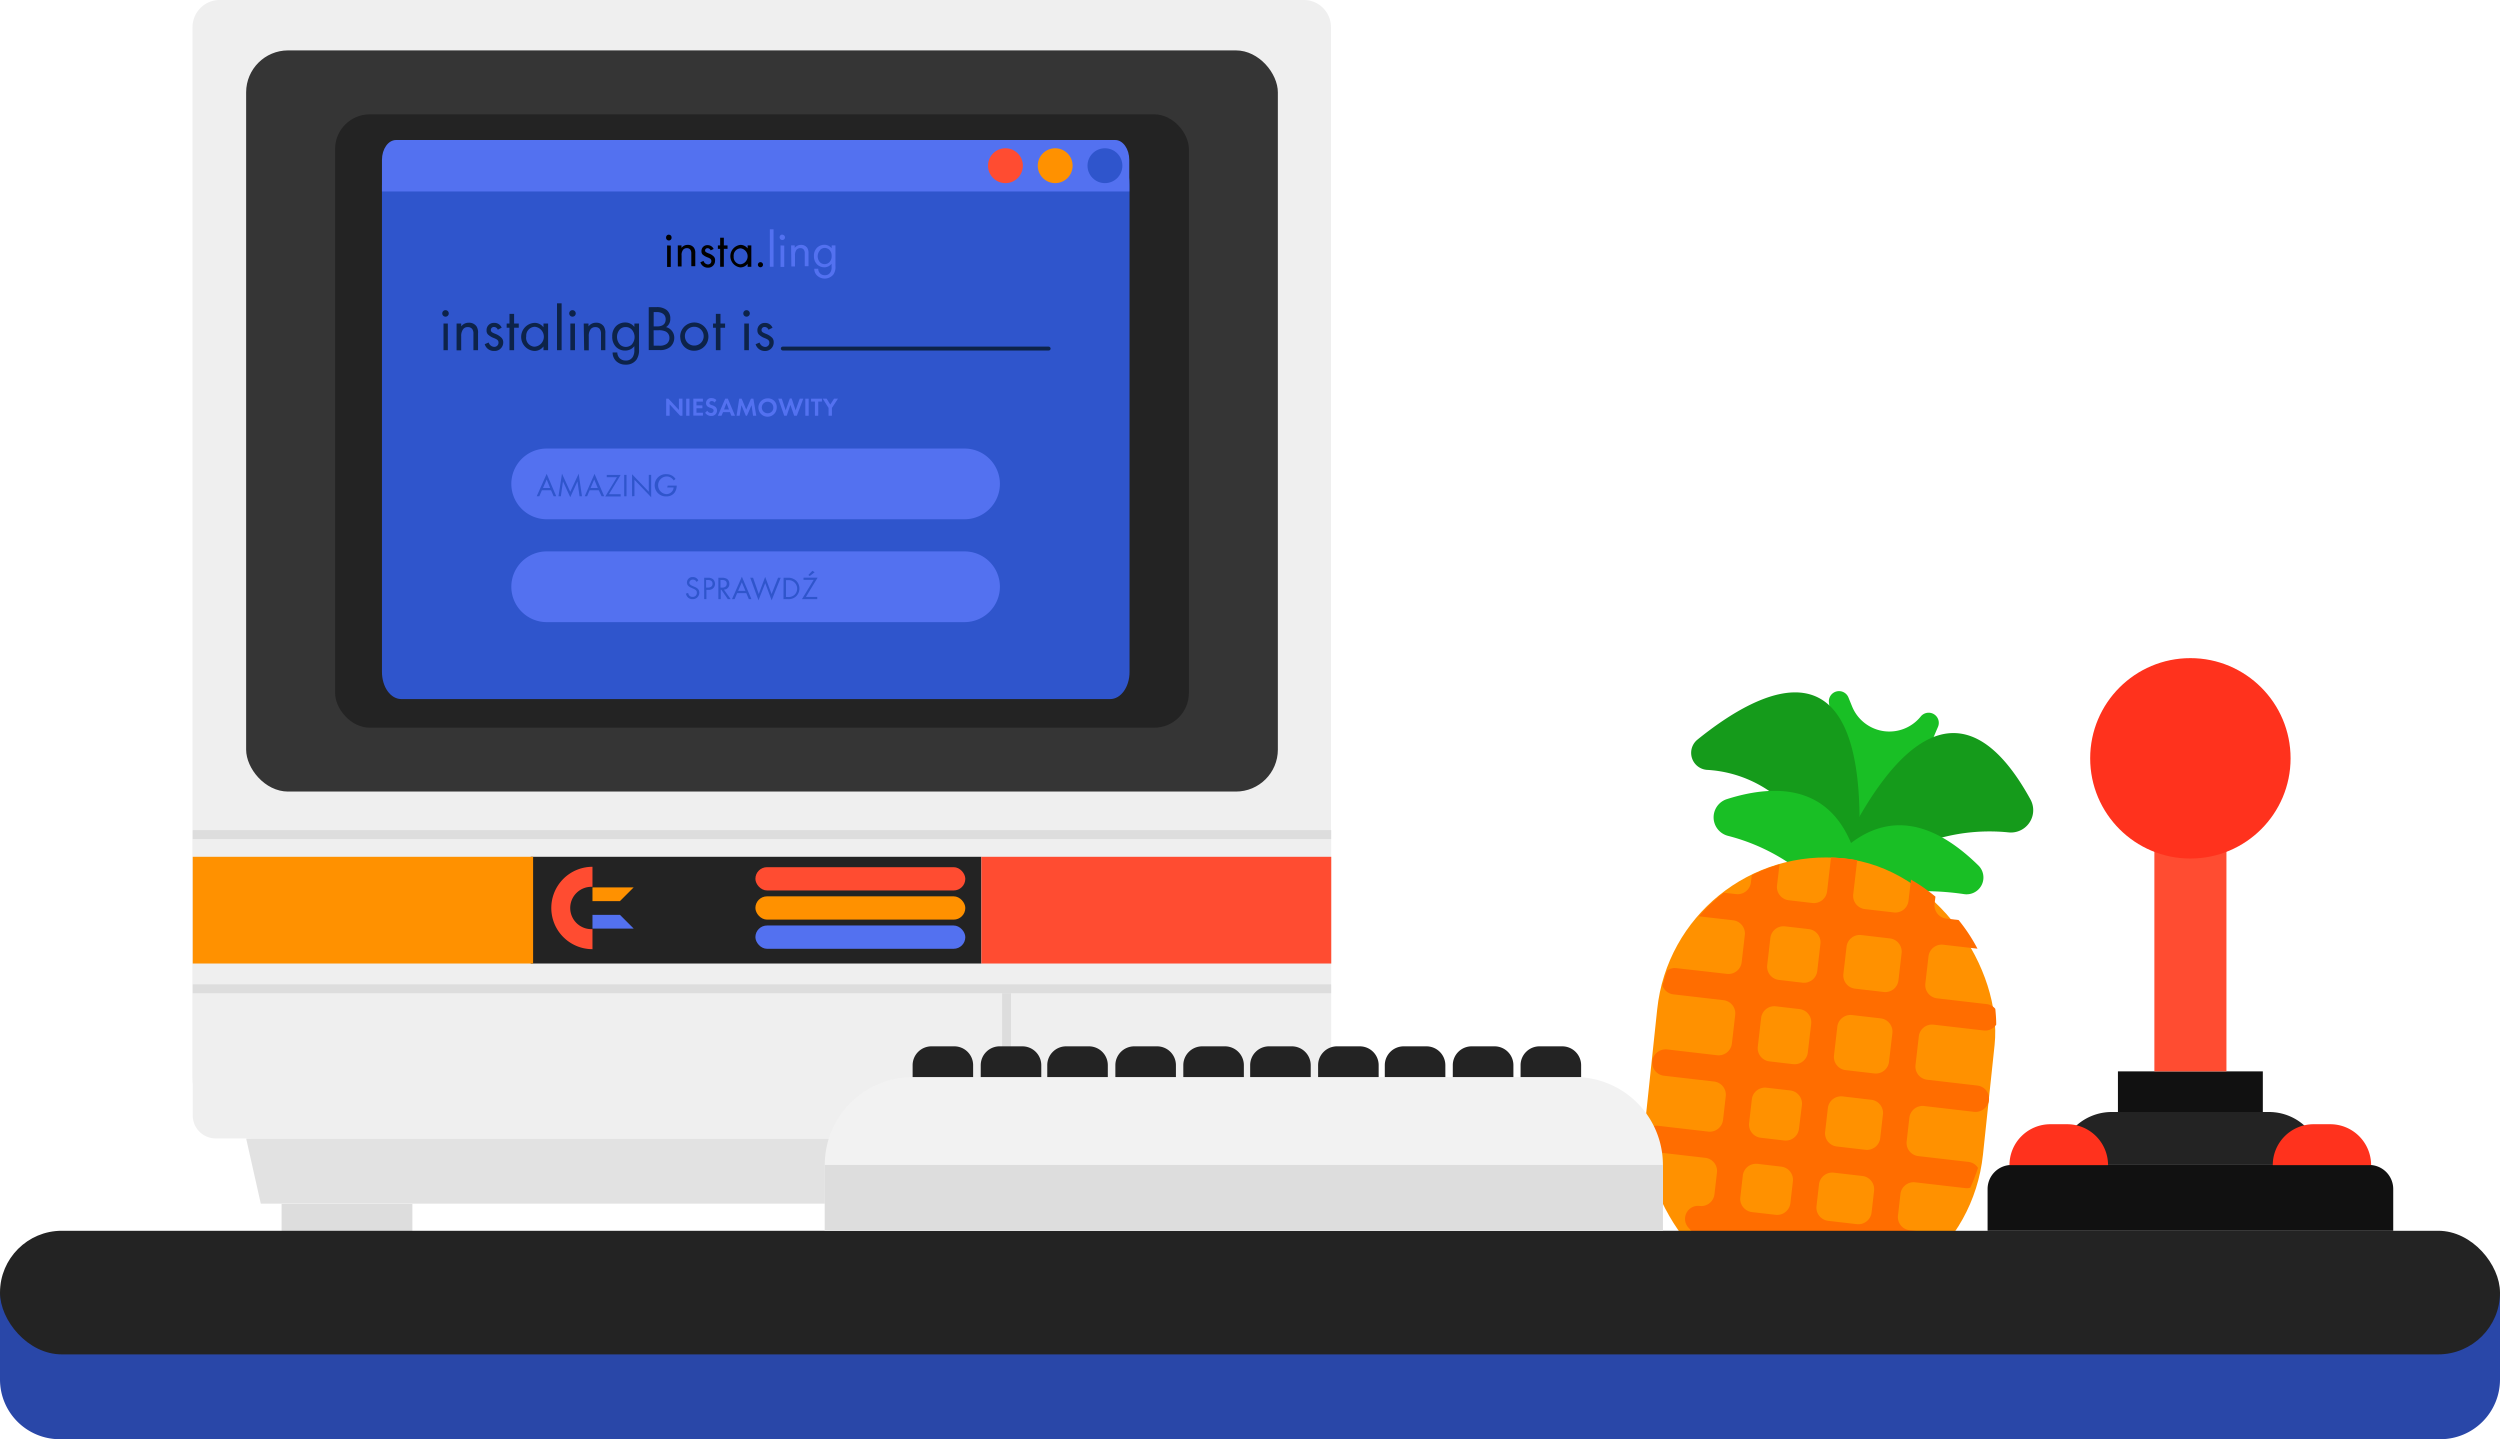 <svg xmlns="http://www.w3.org/2000/svg" viewBox="0 0 460.32 265">
  <title>SVG3</title>
  <g id="Layer_4" data-name="Layer 4">
    <path d="M0,238H460.32a0,0,0,0,1,0,0v16a11,11,0,0,1-11,11H11A11,11,0,0,1,0,254V238A0,0,0,0,1,0,238Z" fill="#2947a8"/>
  </g>
  <g id="Layer_1" data-name="Layer 1">
    <g id="Layer_3" data-name="Layer 3">
      <path d="M339.55,156.8a1.27,1.27,0,0,1-.05-.67,64.88,64.88,0,0,0,.7-14.21c-.18-3.36-.63-8.07-1.1-12.57a1.87,1.87,0,0,1,3.6-.9l.66,1.62A7.41,7.41,0,0,0,356,131.93h0a1.87,1.87,0,0,1,3.18,1.9,203.71,203.71,0,0,0-8.45,23.47C346,174.21,340.41,159.31,339.55,156.8Z" transform="translate(-2.34)" fill="#19bf25"/>
      <path d="M344.61,156.43a3.14,3.14,0,0,1-5.81,1.51,44.92,44.92,0,0,0-7.95-10.08,22.52,22.52,0,0,0-14.11-6.1,3.14,3.14,0,0,1-1.87-5.56C326.49,126.79,346.53,116.11,344.61,156.43Z" transform="translate(-2.34)" fill="#159b1b"/>
      <path d="M376.21,147.21a4.11,4.11,0,0,1-4,6.06,34.67,34.67,0,0,0-23.63,6.23,4.1,4.1,0,0,1-6-5.2C350.55,138.77,363.24,123.59,376.21,147.21Z" transform="translate(-2.34)" fill="#159b1b"/>
      <path d="M345,161.84a3.52,3.52,0,0,1-5.93,3.12,49.18,49.18,0,0,0-7.82-6.37,36.49,36.49,0,0,0-10.75-4.69,3.52,3.52,0,0,1-.19-6.76C330,144.07,342,144.16,345,161.84Z" transform="translate(-2.34)" fill="#19bf25"/>
      <path d="M366.6,159.34a3.1,3.1,0,0,1-2.57,5.3,51.68,51.68,0,0,0-11.3-.42,36.35,36.35,0,0,0-12.55,3.38,3.1,3.1,0,0,1-4-4.46C342,154.14,352.18,145.2,366.6,159.34Z" transform="translate(-2.34)" fill="#19bf25"/>
      <rect x="306.23" y="157.83" width="62.47" height="82.78" rx="31.24" transform="translate(20.54 -34.46) rotate(6.05)" fill="#ff9100"/>
      <g>
        <path d="M339.41,236.45v0a30.41,30.41,0,0,0,4-.94l-.77-.33A2.44,2.44,0,0,0,339.41,236.45Z" transform="translate(-2.34)" fill="#ff9100"/>
        <path d="M321.75,234.28c-.9-.4-1.76-.83-2.6-1.3l-1.14,2.6a2.44,2.44,0,0,0,1.25,3.21h0a2.44,2.44,0,0,0,3.21-1.26l1.11-2.53c-.61-.22-1.23-.46-1.83-.72Z" transform="translate(-2.34)" fill="#19bf25"/>
        <path d="M368.19,184.89,359,183.82a2.46,2.46,0,0,1-2.15-2.72l.58-5a2.45,2.45,0,0,1,2.71-2.15l6.31.73s0,0,0,0a31.49,31.49,0,0,0-3.48-5.28h0l-2.26-.26a2.46,2.46,0,0,1-2.16-2.72l.16-1.32h0a30.78,30.78,0,0,0-4.51-3.14h0l-.45,3.9A2.44,2.44,0,0,1,351,168l-5.27-.61a2.45,2.45,0,0,1-2.16-2.71l.73-6.29s0,0,0,0c-.64-.11-1.28-.21-1.94-.29h0c-1-.11-1.93-.17-2.88-.2l0,0-.72,6.22a2.45,2.45,0,0,1-2.71,2.15l-4.35-.51a2.45,2.45,0,0,1-2.16-2.71l.46-3.9a0,0,0,0,0,0,0,30.52,30.52,0,0,0-5.11,2h0l-.16,1.33a2.45,2.45,0,0,1-2.71,2.15l-2.27-.26h0a31.53,31.53,0,0,0-4.6,4.35s0,0,0,0l6.31.73a2.46,2.46,0,0,1,2.15,2.72l-.58,5a2.45,2.45,0,0,1-2.71,2.15L311,178.26a2.37,2.37,0,0,0-1.71.46h0q-.48,1.36-.84,2.79h0a2.45,2.45,0,0,0,2,1.58l9.23,1.07a2.45,2.45,0,0,1,2.16,2.72l-.61,5.27a2.46,2.46,0,0,1-2.72,2.15l-9.11-1.06a2.52,2.52,0,0,0-2.69,1.55,2.44,2.44,0,0,0,2,3.28l9.24,1.07a2.45,2.45,0,0,1,2.15,2.72l-.5,4.34a2.46,2.46,0,0,1-2.72,2.16l-9.24-1.07a2.38,2.38,0,0,0-1.94.66h0a29.76,29.76,0,0,0,.55,3.9,2.37,2.37,0,0,0,.84.27l9.24,1.07a2.44,2.44,0,0,1,2.15,2.71l-.46,4a2.45,2.45,0,0,1-2.72,2.15h0a2.4,2.4,0,0,0-2.07,4l.69.77h0l.81.09a2.45,2.45,0,0,1,2.15,2.72h0a31.11,31.11,0,0,0,4.52,3.14h0l.3-2.58A2.44,2.44,0,0,1,324.4,228l4.35.5a2.44,2.44,0,0,1,2.15,2.72l-.56,4.89s0,0,0,0c.93.19,1.88.36,2.85.47h0c.65.07,1.31.12,1.95.16a0,0,0,0,0,0,0l.57-5a2.46,2.46,0,0,1,2.72-2.15l5.27.61a2.44,2.44,0,0,1,2.15,2.72l-.29,2.57s0,0,0,0a31.87,31.87,0,0,0,5.12-2h0a2.46,2.46,0,0,1,2.72-2.16l.81.1h0a31.25,31.25,0,0,0,5.1-4.29,0,0,0,0,0,0,0l-5.35-.62a2.44,2.44,0,0,1-2.15-2.71l.46-4A2.45,2.45,0,0,1,355,217.7l9.23,1.07a2.39,2.39,0,0,0,.89-.07,30.62,30.62,0,0,0,1.42-3.67h0a2.4,2.4,0,0,0-1.75-1.09l-9.23-1.07a2.44,2.44,0,0,1-2.15-2.72l.5-4.35a2.45,2.45,0,0,1,2.72-2.15l9.11,1.06a2.52,2.52,0,0,0,2.68-1.55,2.43,2.43,0,0,0-2-3.28l-9.23-1.07a2.44,2.44,0,0,1-2.15-2.72l.61-5.27a2.44,2.44,0,0,1,2.71-2.15l9.24,1.07a2.42,2.42,0,0,0,2.3-1.08h0c0-1-.07-1.94-.17-2.9h0A2.39,2.39,0,0,0,368.19,184.89ZM332,221.53a2.45,2.45,0,0,1-2.72,2.15l-4.35-.5a2.46,2.46,0,0,1-2.15-2.72l.46-4a2.46,2.46,0,0,1,2.72-2.16l4.35.51a2.44,2.44,0,0,1,2.15,2.71Zm1.58-13.69A2.45,2.45,0,0,1,330.9,210l-4.35-.51a2.44,2.44,0,0,1-2.15-2.71l.5-4.35a2.44,2.44,0,0,1,2.72-2.15l4.35.5a2.45,2.45,0,0,1,2.15,2.72Zm1.63-14.05a2.45,2.45,0,0,1-2.71,2.15l-4.35-.51a2.44,2.44,0,0,1-2.15-2.71l.61-5.27a2.45,2.45,0,0,1,2.71-2.16l4.35.51a2.45,2.45,0,0,1,2.16,2.72Zm1.74-15a2.46,2.46,0,0,1-2.72,2.15l-4.34-.51a2.45,2.45,0,0,1-2.16-2.71l.58-5a2.44,2.44,0,0,1,2.72-2.15l4.34.5a2.45,2.45,0,0,1,2.16,2.72Zm10,44.46a2.46,2.46,0,0,1-2.72,2.15l-5.27-.61a2.45,2.45,0,0,1-2.15-2.72l.46-4a2.46,2.46,0,0,1,2.72-2.15l5.27.61a2.46,2.46,0,0,1,2.15,2.72Zm1.59-13.69a2.46,2.46,0,0,1-2.72,2.15l-5.27-.61a2.44,2.44,0,0,1-2.15-2.72l.5-4.34a2.46,2.46,0,0,1,2.72-2.16l5.27.62a2.44,2.44,0,0,1,2.15,2.71Zm1.62-14.06a2.44,2.44,0,0,1-2.71,2.15l-5.27-.61a2.44,2.44,0,0,1-2.15-2.71l.61-5.27a2.45,2.45,0,0,1,2.71-2.16l5.27.61a2.46,2.46,0,0,1,2.16,2.72Zm1.74-15a2.44,2.44,0,0,1-2.72,2.15l-5.27-.61a2.45,2.45,0,0,1-2.15-2.71l.58-5a2.45,2.45,0,0,1,2.71-2.16l5.27.62a2.45,2.45,0,0,1,2.16,2.71Z" transform="translate(-2.34)" fill="#ff6d00"/>
      </g>
    </g>
    <path d="M242.49,0H42.79a5,5,0,0,0-5,5V198.31a11.31,11.31,0,0,0,11.31,11.31h187a11.31,11.31,0,0,0,11.31-11.31V5A5,5,0,0,0,242.49,0Z" transform="translate(-2.34)" fill="#efefef"/>
    <polygon points="235.29 209.62 45.32 209.62 48.02 221.63 232.58 221.63 235.29 209.62" fill="#e2e2e2"/>
    <rect x="51.85" y="221.68" width="24.08" height="5.36" fill="#ddd"/>
    <rect x="204.68" y="221.68" width="24.08" height="5.36" fill="#ddd"/>
    <path d="M247.45,182.87H37.83v22.52a4.23,4.23,0,0,0,4.23,4.23H243.22a4.23,4.23,0,0,0,4.23-4.23Z" transform="translate(-2.34)" fill="#efefef"/>
    <rect x="35.49" y="154.49" width="209.62" height="26.75" fill="#efefef"/>
    <rect x="97.72" y="157.76" width="82.98" height="19.65" fill="#232323"/>
    <rect x="180.7" y="157.76" width="64.42" height="19.65" fill="#ff4c31"/>
    <rect x="35.49" y="157.76" width="62.67" height="19.65" fill="#ff9100"/>
    <rect x="45.32" y="9.28" width="189.97" height="136.47" rx="7.73" fill="#353535"/>
    <rect x="35.49" y="181.24" width="209.62" height="1.64" fill="#ddd"/>
    <rect x="35.49" y="152.85" width="209.62" height="1.64" fill="#ddd"/>
    <rect x="184.52" y="182.87" width="1.64" height="26.75" fill="#ddd"/>
    <rect y="226.62" width="460.32" height="22.76" rx="11.38" fill="#232323"/>
    <rect x="61.7" y="21.05" width="157.21" height="112.94" rx="6.39" fill="#232323"/>
  </g>
  <g id="Layer_2" data-name="Layer 2">
    <path d="M78.62,25.78h125.7c3.29,0,6,3.76,6,8.39v89.55c0,2.78-1.6,5-3.57,5H76.24c-2,0-3.57-2.25-3.57-5V34.17C72.67,29.54,75.33,25.78,78.62,25.78Z" transform="translate(-2.34)" fill="#2f55cc"/>
    <path d="M75.27,25.78h132.4c1.44,0,2.6,1.64,2.6,3.66v5.81H72.67V29.44C72.67,27.42,73.83,25.78,75.27,25.78Z" transform="translate(-2.34)" fill="#5371f0"/>
    <circle cx="203.45" cy="30.51" r="3.21" fill="#2f55cc"/>
    <circle cx="185.13" cy="30.51" r="3.21" fill="#ff4c31"/>
    <circle cx="194.29" cy="30.51" r="3.21" fill="#ff9100"/>
    <path d="M84.37,57.11a.6.6,0,1,1-.6.6h0A.6.6,0,0,1,84.37,57.11Zm.43,2.46v4.91H84V59.57Z" transform="translate(-2.34)" fill="#0d2349"/>
    <path d="M86.41,59.57h.85v.53a1.72,1.72,0,0,1,1.41-.68,1.66,1.66,0,0,1,1.41.67,2.16,2.16,0,0,1,.28,1.31v3.08h-.85v-3a1.44,1.44,0,0,0-.22-.9,1,1,0,0,0-.81-.35,1,1,0,0,0-.86.38,2.07,2.07,0,0,0-.36,1.32v2.57h-.85Z" transform="translate(-2.34)" fill="#0d2349"/>
    <path d="M94,60.71a.75.75,0,0,0-.69-.5.54.54,0,0,0-.59.49v.06c0,.36.24.47.79.7a3.11,3.11,0,0,1,1.19.76A1.19,1.19,0,0,1,95,63a1.57,1.57,0,0,1-1.51,1.62h-.19a1.73,1.73,0,0,1-1.71-1.25l.73-.31a1.13,1.13,0,0,0,1,.81.78.78,0,0,0,.81-.71v-.08c0-.46-.33-.61-.79-.81a3.22,3.22,0,0,1-1.19-.72,1.07,1.07,0,0,1-.22-.73,1.32,1.32,0,0,1,1.27-1.37h.16a1.42,1.42,0,0,1,1.35.89Z" transform="translate(-2.34)" fill="#0d2349"/>
    <path d="M97,60.35v4.13h-.85V60.35h-.52v-.78h.52V57.79H97v1.78h.86v.78Z" transform="translate(-2.34)" fill="#0d2349"/>
    <path d="M102.41,59.57h.85v4.91h-.85v-.69a2.05,2.05,0,0,1-1.68.83,2.59,2.59,0,0,1,0-5.17,2,2,0,0,1,1.68.82ZM99.22,62a1.64,1.64,0,0,0,1.43,1.83l.18,0a1.84,1.84,0,0,0,0-3.66,1.63,1.63,0,0,0-1.6,1.67s0,.09,0,.14Z" transform="translate(-2.34)" fill="#0d2349"/>
    <path d="M105.75,55.85v8.63h-.85V55.85Z" transform="translate(-2.34)" fill="#0d2349"/>
    <path d="M107.79,57.11a.6.6,0,1,1-.64.62.59.59,0,0,1,.57-.62Zm.42,2.46v4.91h-.85V59.57Z" transform="translate(-2.34)" fill="#0d2349"/>
    <path d="M109.82,59.57h.88v.53a1.71,1.71,0,0,1,1.41-.68,1.63,1.63,0,0,1,1.4.67,2.24,2.24,0,0,1,.29,1.31v3.08H113v-3a1.52,1.52,0,0,0-.23-.9.94.94,0,0,0-.8-.35,1.06,1.06,0,0,0-.87.38,2.06,2.06,0,0,0-.35,1.32v2.57h-.85Z" transform="translate(-2.34)" fill="#0d2349"/>
    <path d="M119.15,59.57H120V64.3a3.11,3.11,0,0,1-.47,1.93,2.33,2.33,0,0,1-2,.91,2.41,2.41,0,0,1-1.75-.66,2.18,2.18,0,0,1-.64-1.58H116a1.56,1.56,0,0,0,.38,1,1.52,1.52,0,0,0,1.18.48,1.4,1.4,0,0,0,1.31-.69,2.36,2.36,0,0,0,.27-1.25v-.71a2.08,2.08,0,0,1-1.68.82,2.33,2.33,0,0,1-1.68-.66,2.62,2.62,0,0,1-.71-1.94,2.56,2.56,0,0,1,.71-1.91,2.37,2.37,0,0,1,1.68-.66,2.06,2.06,0,0,1,1.68.82Zm-2.7,1.1a2.1,2.1,0,0,0,.06,2.79,1.57,1.57,0,0,0,2.13,0,2.07,2.07,0,0,0,0-2.8,1.52,1.52,0,0,0-1.11-.44A1.49,1.49,0,0,0,116.45,60.67Z" transform="translate(-2.34)" fill="#0d2349"/>
    <path d="M123.24,56.55a2.89,2.89,0,0,1,1.81.5,1.93,1.93,0,0,1,.71,1.63,1.74,1.74,0,0,1-.78,1.55,2,2,0,0,1,1.51,2,2.19,2.19,0,0,1-.81,1.7,2.9,2.9,0,0,1-1.89.53h-2v-7.9Zm-.54,3.55h.66c.46,0,1.55-.09,1.55-1.31s-1.28-1.33-1.52-1.33h-.69Zm0,3.55h1a2.17,2.17,0,0,0,1.38-.33,1.32,1.32,0,0,0,.52-1.09,1.28,1.28,0,0,0-.67-1.18,2.8,2.8,0,0,0-1.34-.24h-.9Z" transform="translate(-2.34)" fill="#0d2349"/>
    <path d="M127.58,62a2.6,2.6,0,1,1,2.62,2.58h0a2.51,2.51,0,0,1-2.6-2.43A.38.38,0,0,1,127.58,62Zm.87,0a1.73,1.73,0,1,0,1.73-1.83,1.69,1.69,0,0,0-1.73,1.67Z" transform="translate(-2.34)" fill="#0d2349"/>
    <path d="M135,60.35v4.13h-.85V60.35h-.52v-.78h.52V57.79H135v1.78h.85v.78Z" transform="translate(-2.34)" fill="#0d2349"/>
    <path d="M139.8,57.11a.6.6,0,1,1-.6.6h0A.6.6,0,0,1,139.8,57.11Zm.43,2.46v4.91h-.85V59.57Z" transform="translate(-2.34)" fill="#0d2349"/>
    <path d="M143.84,60.71a.75.75,0,0,0-.69-.5.54.54,0,0,0-.59.49v.06c0,.36.24.47.79.7a3.11,3.11,0,0,1,1.19.76,1.19,1.19,0,0,1,.26.79,1.57,1.57,0,0,1-1.51,1.62h-.19a1.75,1.75,0,0,1-1.63-1.25l.73-.31a1.14,1.14,0,0,0,1,.81.76.76,0,0,0,.8-.71v-.08c0-.46-.33-.61-.79-.81a3.18,3.18,0,0,1-1.18-.72,1.14,1.14,0,0,1-.23-.73,1.32,1.32,0,0,1,1.28-1.37h.15a1.42,1.42,0,0,1,1.35.89Z" transform="translate(-2.34)" fill="#0d2349"/>
    <path d="M125,76.55V73.41h.42l1.93,2.08V73.41H128v3.14h-.43l-1.93-2.1v2.1Z" transform="translate(-2.34)" fill="#5371f0"/>
    <path d="M129.29,73.41v3.14h-.6V73.41Z" transform="translate(-2.34)" fill="#5371f0"/>
    <path d="M131.77,73.94h-1.19v.7h1.09v.53h-1.09V76h1.19v.52H130V73.41h1.76Z" transform="translate(-2.34)" fill="#5371f0"/>
    <path d="M133.92,74.12a.64.64,0,0,0-.52-.27c-.33,0-.43.21-.43.37a.28.28,0,0,0,.1.21.89.89,0,0,0,.38.18,1.75,1.75,0,0,1,.64.32.86.86,0,0,1,.27.66,1,1,0,0,1-1,1h-.09a1.3,1.3,0,0,1-1.09-.59l.4-.38a.73.73,0,0,0,.66.42.45.45,0,0,0,.49-.39v-.05a.36.36,0,0,0-.12-.28,1.3,1.3,0,0,0-.49-.23,1.77,1.77,0,0,1-.53-.27.75.75,0,0,1-.25-.59.91.91,0,0,1,.9-.93h.12a1.22,1.22,0,0,1,.89.37Z" transform="translate(-2.34)" fill="#5371f0"/>
    <path d="M136.74,75.89h-1.27l-.28.66h-.67l1.35-3.14h.49l1.32,3.14H137Zm-.18-.5-.45-1.18-.45,1.18Z" transform="translate(-2.34)" fill="#5371f0"/>
    <path d="M138.45,73.41h.45l.84,2,.87-2h.45l.53,3.14H141l-.28-1.94-.84,1.94h-.22l-.8-1.94-.33,1.94h-.57Z" transform="translate(-2.34)" fill="#5371f0"/>
    <path d="M145.36,75a1.69,1.69,0,1,1-1.73-1.65h.05a1.59,1.59,0,0,1,1.68,1.52A.28.28,0,0,1,145.36,75Zm-.63,0a1.06,1.06,0,1,0-1,1.09,1,1,0,0,0,1-1Z" transform="translate(-2.34)" fill="#5371f0"/>
    <path d="M147.2,76.55h-.46l-1.1-3.14h.65l.71,2.14.77-2.18h.34l.72,2.18.76-2.14h.65l-1.18,3.14h-.49l-.7-2Z" transform="translate(-2.34)" fill="#5371f0"/>
    <path d="M151.24,73.41v3.14h-.62V73.41Z" transform="translate(-2.34)" fill="#5371f0"/>
    <path d="M153,73.94v2.61h-.61V73.94h-.71v-.53h2v.53Z" transform="translate(-2.34)" fill="#5371f0"/>
    <path d="M154.9,75.11l-1.07-1.7h.72l.67,1.08.69-1.08h.72l-1.11,1.7v1.44h-.62Z" transform="translate(-2.34)" fill="#5371f0"/>
    <path d="M103,82.59h76.94a6.51,6.51,0,0,1,6.51,6.51h0a6.52,6.52,0,0,1-6.51,6.51H103a6.52,6.52,0,0,1-6.51-6.51h0A6.51,6.51,0,0,1,103,82.59Z" transform="translate(-2.34)" fill="#5371f0"/>
    <path d="M103,101.53h76.94a6.51,6.51,0,0,1,6.51,6.51h0a6.52,6.52,0,0,1-6.51,6.51H103A6.52,6.52,0,0,1,96.49,108h0A6.51,6.51,0,0,1,103,101.53Z" transform="translate(-2.34)" fill="#5371f0"/>
    <rect x="143.77" y="63.82" width="49.68" height="0.72" rx="0.36" fill="#0d2349"/>
    <path d="M125.52,43.22a.48.48,0,0,1,.47.48h0a.49.49,0,0,1-1,.15.38.38,0,0,1,0-.15.49.49,0,0,1,.49-.49Zm.33,2v3.93h-.68V45.19Z" transform="translate(-2.34)"/>
    <path d="M127.14,45.19h.68v.46a1.38,1.38,0,0,1,1.13-.56,1.33,1.33,0,0,1,1.18.55,1.69,1.69,0,0,1,.23,1v2.37h-.73V46.69a1.21,1.21,0,0,0-.18-.72.77.77,0,0,0-.64-.28.86.86,0,0,0-.69.3,1.56,1.56,0,0,0-.28,1.07v2h-.69Z" transform="translate(-2.34)"/>
    <path d="M133.19,46.1a.62.62,0,0,0-.56-.4.44.44,0,0,0-.47.4v0c0,.28.19.36.63.55a2.42,2.42,0,0,1,1,.61A.92.92,0,0,1,134,48a1.26,1.26,0,0,1-1.24,1.29h-.12a1.42,1.42,0,0,1-1.34-1l.58-.25a.9.9,0,0,0,.79.65.61.61,0,0,0,.65-.58.09.09,0,0,0,0-.05c0-.37-.28-.5-.64-.65a2.78,2.78,0,0,1-1-.58.87.87,0,0,1-.18-.58,1.07,1.07,0,0,1,1-1.11h.16a1.18,1.18,0,0,1,1.08.71Z" transform="translate(-2.34)"/>
    <path d="M135.62,45.82v3.3h-.68v-3.3h-.42v-.63h.42V43.77h.68v1.42h.68v.63Z" transform="translate(-2.34)"/>
    <path d="M140,45.19h.68v3.93H140v-.55a1.7,1.7,0,0,1-1.34.67,2.09,2.09,0,0,1,0-4.15,1.65,1.65,0,0,1,1.34.65Zm-2.56,2a1.32,1.32,0,0,0,1.14,1.47h.15a1.48,1.48,0,0,0,0-2.93,1.31,1.31,0,0,0-1.3,1.33A.49.49,0,0,0,137.4,47.15Z" transform="translate(-2.34)"/>
    <path d="M142.36,48.27a.47.47,0,1,1-.47.47A.47.47,0,0,1,142.36,48.27Z" transform="translate(-2.34)"/>
    <path d="M144.77,42.22v6.9h-.68v-6.9Z" transform="translate(-2.34)" fill="#5371f0"/>
    <path d="M146.39,43.22a.49.49,0,0,1,.49.49h0a.48.48,0,0,1-.49.48h0a.49.49,0,0,1,0-1Zm.35,2v3.93h-.68V45.19Z" transform="translate(-2.34)" fill="#5371f0"/>
    <path d="M148,45.19h.67v.46a1.41,1.41,0,0,1,1.19-.56,1.34,1.34,0,0,1,1.12.55,1.77,1.77,0,0,1,.23,1v2.37h-.69V46.69a1.14,1.14,0,0,0-.18-.72.75.75,0,0,0-.64-.28.89.89,0,0,0-.7.3,1.69,1.69,0,0,0-.28,1.07v2h-.67Z" transform="translate(-2.34)" fill="#5371f0"/>
    <path d="M155.48,45.19h.69V49a2.4,2.4,0,0,1-.38,1.54,2.06,2.06,0,0,1-3,.2,1.71,1.71,0,0,1-.52-1.26H153a1.16,1.16,0,0,0,1.25,1.19,1.1,1.1,0,0,0,1-.55,1.74,1.74,0,0,0,.21-1v-.57a1.66,1.66,0,0,1-1.33.67,1.94,1.94,0,0,1-1.35-.54,2.12,2.12,0,0,1-.57-1.55,2.05,2.05,0,0,1,.57-1.52,1.94,1.94,0,0,1,1.35-.54,1.64,1.64,0,0,1,1.33.65Zm-2.15.89a1.65,1.65,0,0,0,0,2.22,1.24,1.24,0,0,0,1.7,0,1.53,1.53,0,0,0,.44-1.18,1.56,1.56,0,0,0-.41-1.12,1.33,1.33,0,0,0-.89-.35,1.16,1.16,0,0,0-.86.43Z" transform="translate(-2.34)" fill="#5371f0"/>
    <path d="M130.61,107.16a1.09,1.09,0,0,0-.23-.29.74.74,0,0,0-.45-.15.62.62,0,0,0-.66.57v0a.4.4,0,0,0,.15.34,1.27,1.27,0,0,0,.42.25l.37.17a1.79,1.79,0,0,1,.61.36,1,1,0,0,1,.28.73,1.18,1.18,0,0,1-1.18,1.18h-.06a1.18,1.18,0,0,1-.86-.32,1.49,1.49,0,0,1-.37-.7l.42-.12a1.05,1.05,0,0,0,.24.51.75.75,0,0,0,.57.21.73.73,0,0,0,.79-.69v-.09a.58.58,0,0,0-.19-.46,2,2,0,0,0-.47-.27l-.36-.17a1.71,1.71,0,0,1-.53-.32.83.83,0,0,1-.27-.65,1,1,0,0,1,1-1h.07a1.07,1.07,0,0,1,.63.17,1.36,1.36,0,0,1,.39.44Z" transform="translate(-2.34)" fill="#2f55cc"/>
    <path d="M132.63,106.38a1.45,1.45,0,0,1,1,.27,1.2,1.2,0,0,1,.36.85,1.09,1.09,0,0,1-1.07,1.11h-.51v1.71H132v-3.94Zm-.28,1.81h.36c.52,0,.83-.26.83-.71,0-.63-.58-.69-.86-.69h-.33Z" transform="translate(-2.34)" fill="#2f55cc"/>
    <path d="M135.25,106.38a1.75,1.75,0,0,1,.95.21,1.05,1.05,0,0,1,.43.88,1,1,0,0,1-1,1.09h0l1.25,1.76h-.53l-1.19-1.73h-.11v1.73h-.44v-3.94ZM135,108.2h.29c.54,0,.86-.26.86-.72a.6.6,0,0,0-.31-.58,1.2,1.2,0,0,0-.56-.11H135Z" transform="translate(-2.34)" fill="#2f55cc"/>
    <path d="M139.75,109.21h-1.68l-.47,1.11h-.48l1.82-4.13,1.76,4.13h-.48Zm-.16-.42-.66-1.57-.68,1.57Z" transform="translate(-2.34)" fill="#2f55cc"/>
    <path d="M141,106.38l1.05,3,1.18-3.16,1.18,3.16,1.19-3h.49l-1.67,4.15-1.18-3.16L142,110.53l-1.52-4.15Z" transform="translate(-2.34)" fill="#2f55cc"/>
    <path d="M146.62,106.38h.77a2.12,2.12,0,0,1,1.45.46,2,2,0,0,1,.18,2.86,1.45,1.45,0,0,1-.18.17,2,2,0,0,1-1.44.45h-.8Zm.44,3.55h.39a1.68,1.68,0,0,0,1.12-.35,1.57,1.57,0,0,0-1.12-2.76h-.39Z" transform="translate(-2.34)" fill="#2f55cc"/>
    <path d="M150.73,109.91h2.09v.41H150l2.16-3.55h-1.87v-.41h2.6Zm1.61-4.54-.9.69-.26-.19.74-.77Z" transform="translate(-2.34)" fill="#2f55cc"/>
    <path d="M103.8,90.27h-1.68l-.48,1.11h-.48L103,87.25l1.76,4.13h-.48Zm-.17-.41L103,88.28l-.68,1.58Z" transform="translate(-2.34)" fill="#2f55cc"/>
    <path d="M105.17,91.38l.65-4.16,1.52,3.34,1.55-3.34.61,4.16h-.45l-.38-2.74-1.33,2.91L106,88.64l-.39,2.74Z" transform="translate(-2.34)" fill="#2f55cc"/>
    <path d="M112.59,90.27h-1.68l-.47,1.11H110l1.81-4.13,1.78,4.13h-.48Zm-.18-.41-.66-1.58-.67,1.58Z" transform="translate(-2.34)" fill="#2f55cc"/>
    <path d="M114.46,91h2.16v.41h-2.83l2.15-3.55h-1.88v-.41h2.56Z" transform="translate(-2.34)" fill="#2f55cc"/>
    <path d="M117.7,87.44v3.94h-.43V87.44Z" transform="translate(-2.34)" fill="#2f55cc"/>
    <path d="M118.72,91.38V87.32l3.08,3.22v-3.1h.44v4.12l-3.08-3.22v3Z" transform="translate(-2.34)" fill="#2f55cc"/>
    <path d="M125.29,89.41h1.65v.09a2.18,2.18,0,0,1-.38,1.19,1.8,1.8,0,0,1-1.47.71,2.05,2.05,0,1,1-.31-4.09,1.61,1.61,0,0,1,.31,0,2,2,0,0,1,1.18.39,2.27,2.27,0,0,1,.45.48l-.32.29a1.84,1.84,0,0,0-.38-.41,1.41,1.41,0,0,0-1-.33,1.63,1.63,0,0,0,0,3.25,1.34,1.34,0,0,0,1.18-.66,1.22,1.22,0,0,0,.17-.56h-1.19Z" transform="translate(-2.34)" fill="#2f55cc"/>
    <path d="M103.85,167.19a7.58,7.58,0,0,0,7.58,7.58v-3.69a3.9,3.9,0,1,1,0-7.79V159.6A7.58,7.58,0,0,0,103.85,167.19Z" transform="translate(-2.34)" fill="#ff4c31"/>
    <g>
      <polygon points="116.68 163.39 109.09 163.39 109.09 165.92 114.15 165.92 116.68 163.39" fill="#ff9100"/>
      <polygon points="109.09 170.98 116.68 170.98 114.15 168.45 109.09 168.45 109.09 170.98" fill="#5371f0"/>
    </g>
    <rect x="139.09" y="170.41" width="38.65" height="4.29" rx="2.15" fill="#5371f0"/>
    <rect x="139.09" y="165.04" width="38.65" height="4.29" rx="2.15" fill="#ff9100"/>
    <rect x="139.09" y="159.67" width="38.65" height="4.29" rx="2.15" fill="#ff4c31"/>
    <path d="M292.36,198.32h-122A16.19,16.19,0,0,0,154.2,214.5v12.12H308.53V214.5A16.18,16.18,0,0,0,292.36,198.32Z" transform="translate(-2.34)" fill="#f2f2f2"/>
    <path d="M178.05,192.66h-4.2a3.47,3.47,0,0,0-3.47,3.47v2.19h11.14v-2.19A3.47,3.47,0,0,0,178.05,192.66Z" transform="translate(-2.34)" fill="#232323"/>
    <path d="M190.6,192.66h-4.2a3.48,3.48,0,0,0-3.48,3.47v2.19h11.15v-2.19A3.48,3.48,0,0,0,190.6,192.66Z" transform="translate(-2.34)" fill="#232323"/>
    <path d="M202.84,192.66h-4.2a3.47,3.47,0,0,0-3.47,3.47v2.19h11.15v-2.19A3.48,3.48,0,0,0,202.84,192.66Z" transform="translate(-2.34)" fill="#232323"/>
    <path d="M215.39,192.66h-4.2a3.48,3.48,0,0,0-3.48,3.47v2.19h11.15v-2.19A3.47,3.47,0,0,0,215.39,192.66Z" transform="translate(-2.34)" fill="#232323"/>
    <path d="M227.89,192.66h-4.2a3.48,3.48,0,0,0-3.47,3.47v2.19h11.15v-2.19A3.48,3.48,0,0,0,227.89,192.66Z" transform="translate(-2.34)" fill="#232323"/>
    <path d="M240.17,192.66H236a3.47,3.47,0,0,0-3.47,3.47v2.19h11.15v-2.19A3.48,3.48,0,0,0,240.17,192.66Z" transform="translate(-2.34)" fill="#232323"/>
    <path d="M252.72,192.66h-4.2a3.48,3.48,0,0,0-3.48,3.47v2.19h11.15v-2.19A3.47,3.47,0,0,0,252.72,192.66Z" transform="translate(-2.34)" fill="#232323"/>
    <path d="M265,192.66h-4.2a3.48,3.48,0,0,0-3.48,3.47v2.19h11.15v-2.19A3.48,3.48,0,0,0,265,192.66Z" transform="translate(-2.34)" fill="#232323"/>
    <path d="M277.51,192.66h-4.2a3.47,3.47,0,0,0-3.47,3.47v2.19H281v-2.19A3.47,3.47,0,0,0,277.51,192.66Z" transform="translate(-2.34)" fill="#232323"/>
    <path d="M290,192.66h-4.2a3.48,3.48,0,0,0-3.48,3.47v2.19h11.15v-2.19A3.48,3.48,0,0,0,290,192.66Z" transform="translate(-2.34)" fill="#232323"/>
    <rect x="151.86" y="214.5" width="154.33" height="12.12" fill="#ddd"/>
    <path d="M438.56,214.5H372.74a4.43,4.43,0,0,0-4.43,4.43v7.69H443v-7.69A4.43,4.43,0,0,0,438.56,214.5Z" transform="translate(-2.34)" fill="#111"/>
    <path d="M420.12,204.75H391.18a9.74,9.74,0,0,0-9.75,9.75h48.44A9.74,9.74,0,0,0,420.12,204.75Z" transform="translate(-2.34)" fill="#232323"/>
    <rect x="389.97" y="197.27" width="26.68" height="7.48" fill="#111"/>
    <rect x="396.68" y="139.63" width="13.27" height="57.64" fill="#ff4c31"/>
    <circle cx="403.31" cy="139.63" r="18.45" fill="#ff321d"/>
    <path d="M377.56,207h3.06a7.53,7.53,0,0,1,7.53,7.53v0a0,0,0,0,1,0,0H370a0,0,0,0,1,0,0v0A7.53,7.53,0,0,1,377.56,207Z" fill="#ff321d"/>
    <path d="M426,207h3.06a7.53,7.53,0,0,1,7.53,7.53v0a0,0,0,0,1,0,0H418.48a0,0,0,0,1,0,0v0A7.53,7.53,0,0,1,426,207Z" fill="#ff321d"/>
  </g>
</svg>
